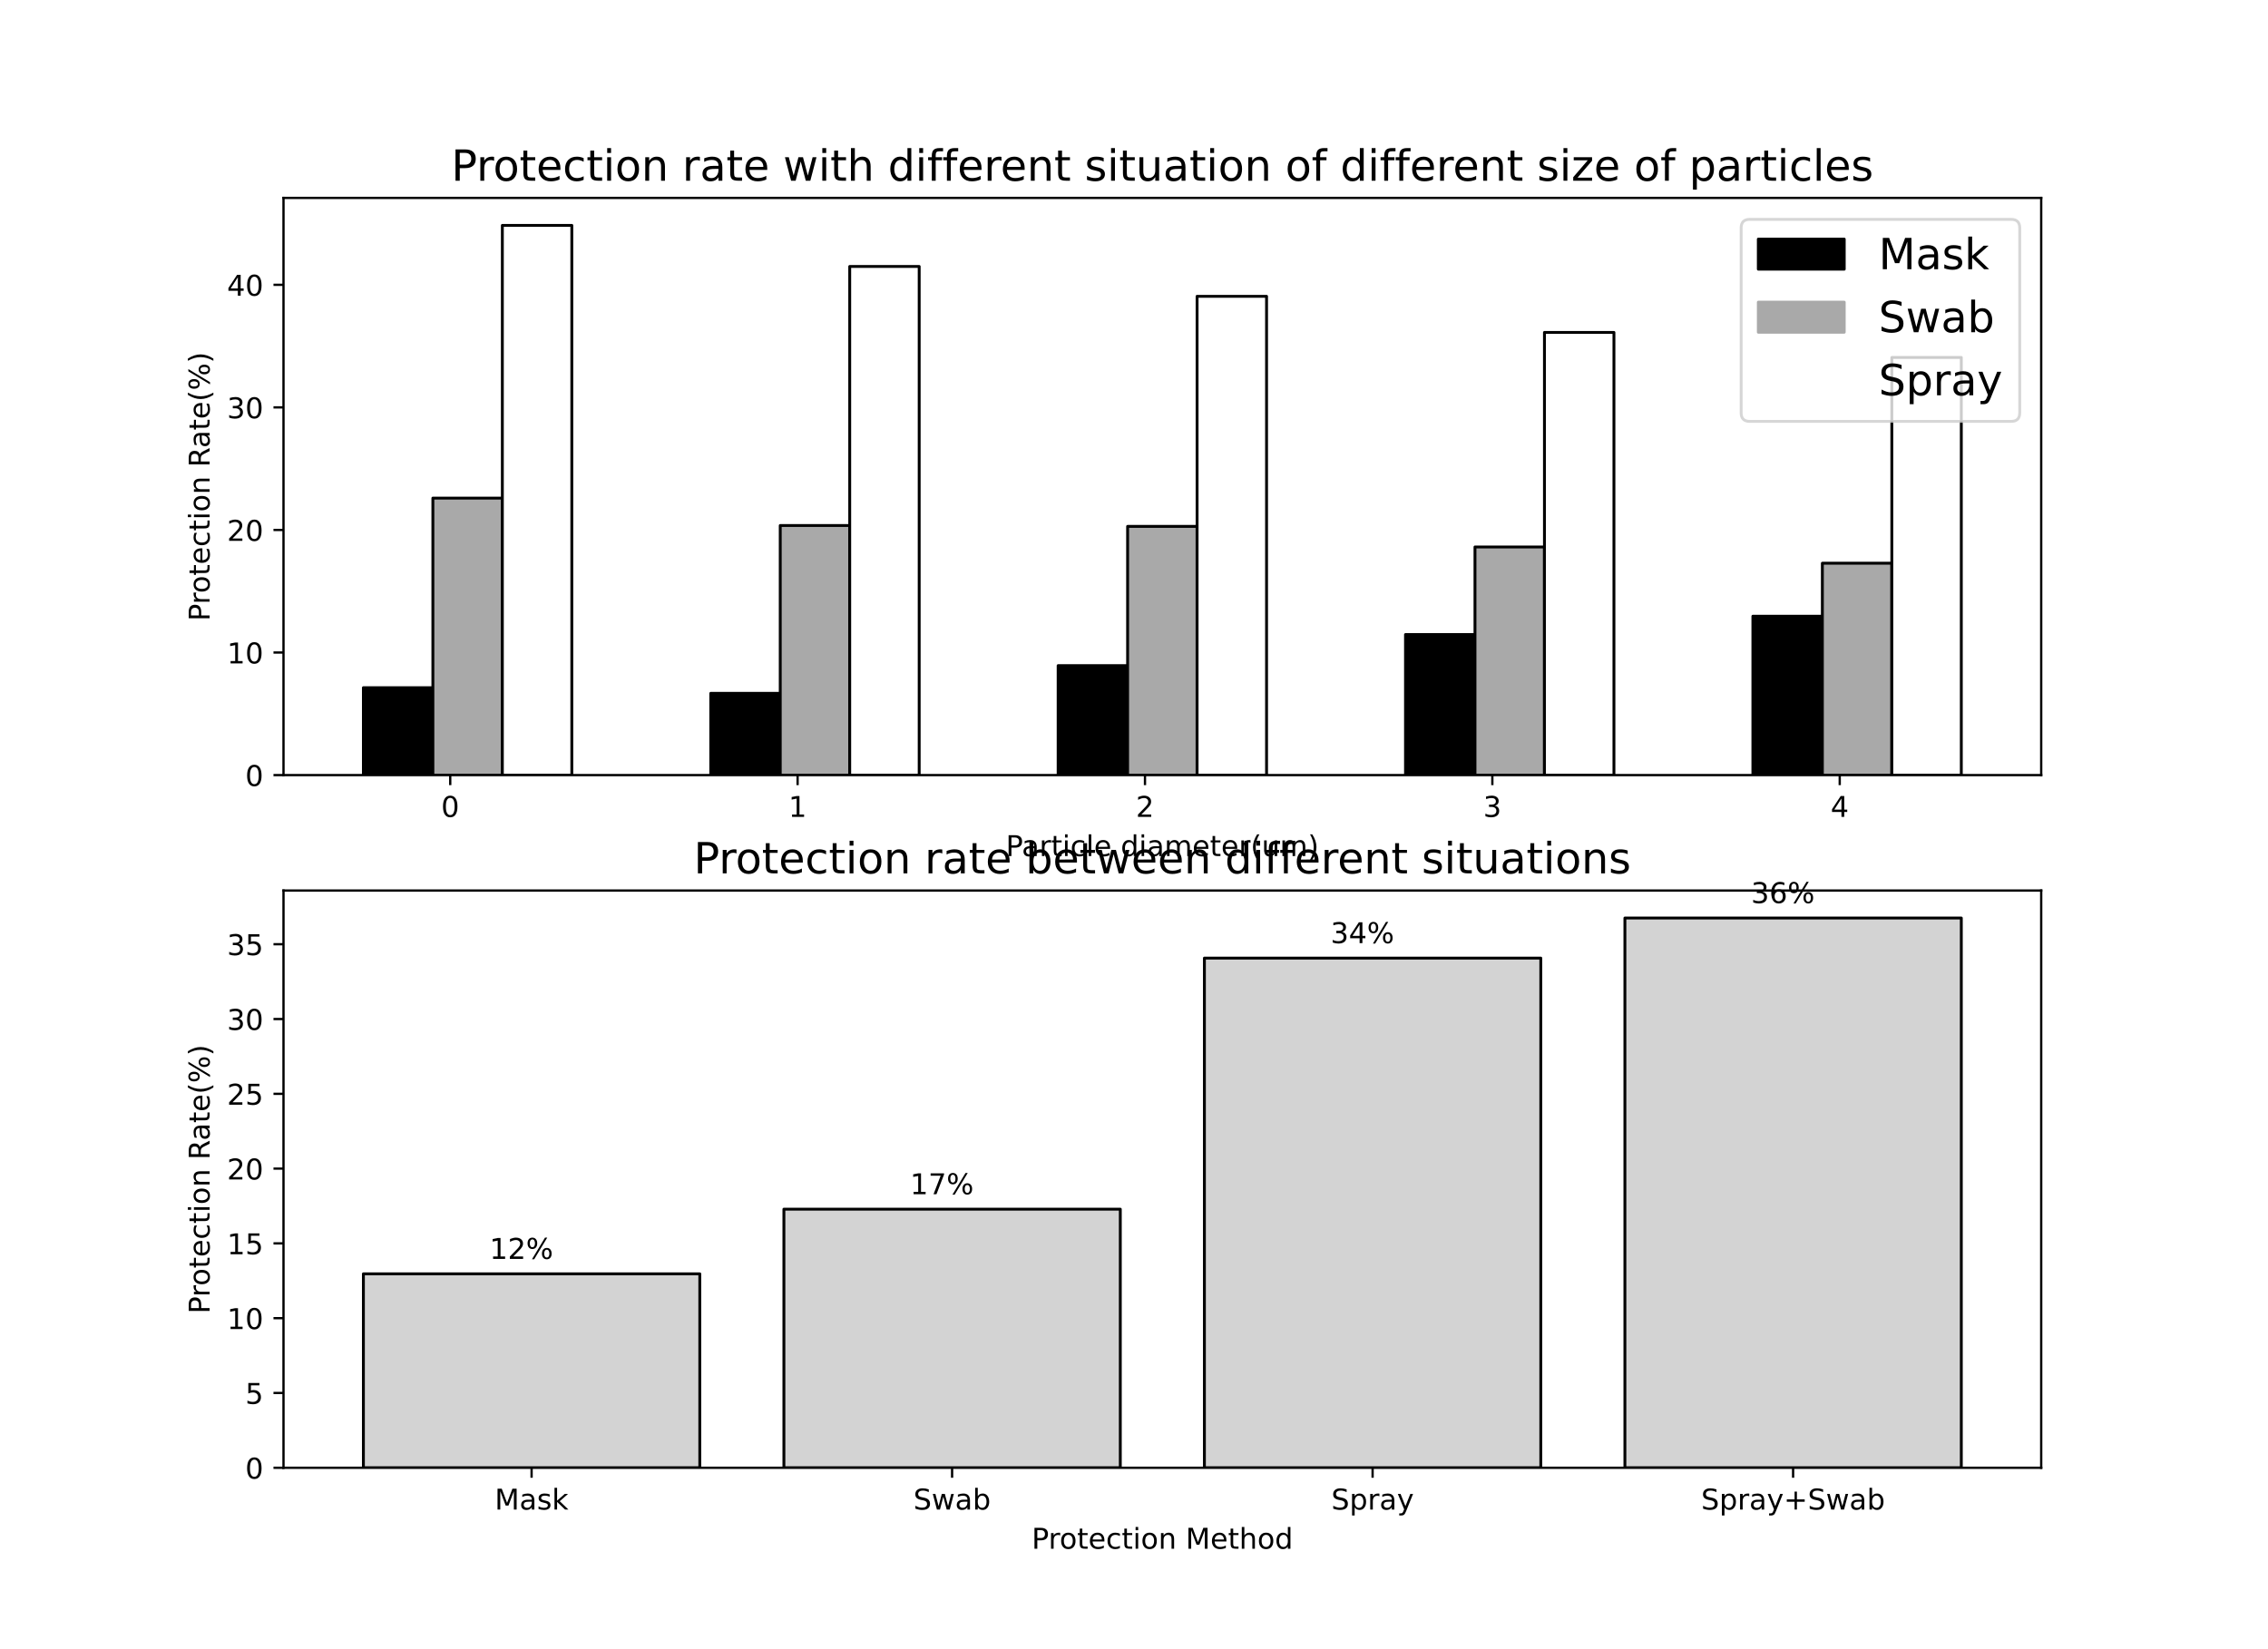 <?xml version="1.0" encoding="utf-8" standalone="no"?>
<!DOCTYPE svg PUBLIC "-//W3C//DTD SVG 1.1//EN"
  "http://www.w3.org/Graphics/SVG/1.1/DTD/svg11.dtd">
<!-- Created with matplotlib (https://matplotlib.org/) -->
<svg height="576pt" version="1.1" viewBox="0 0 792 576" width="792pt" xmlns="http://www.w3.org/2000/svg" xmlns:xlink="http://www.w3.org/1999/xlink">
 <defs>
  <style type="text/css">
*{stroke-linecap:butt;stroke-linejoin:round;}
  </style>
 </defs>
 <g id="figure_1">
  <g id="patch_1">
   <path d="M 0 576 
L 792 576 
L 792 0 
L 0 0 
z
" style="fill:#ffffff;"/>
  </g>
  <g id="axes_1">
   <g id="patch_2">
    <path d="M 99 270.72 
L 712.8 270.72 
L 712.8 69.12 
L 99 69.12 
z
" style="fill:#ffffff;"/>
   </g>
   <g id="patch_3">
    <path clip-path="url(#p65320871e5)" d="M 126.9 270.72 
L 151.161 270.72 
L 151.161 240.189 
L 126.9 240.189 
z
" style="stroke:#000000;stroke-linejoin:miter;"/>
   </g>
   <g id="patch_4">
    <path clip-path="url(#p65320871e5)" d="M 248.204 270.72 
L 272.465 270.72 
L 272.465 242.162 
L 248.204 242.162 
z
" style="stroke:#000000;stroke-linejoin:miter;"/>
   </g>
   <g id="patch_5">
    <path clip-path="url(#p65320871e5)" d="M 369.509 270.72 
L 393.77 270.72 
L 393.77 232.484 
L 369.509 232.484 
z
" style="stroke:#000000;stroke-linejoin:miter;"/>
   </g>
   <g id="patch_6">
    <path clip-path="url(#p65320871e5)" d="M 490.813 270.72 
L 515.074 270.72 
L 515.074 221.627 
L 490.813 221.627 
z
" style="stroke:#000000;stroke-linejoin:miter;"/>
   </g>
   <g id="patch_7">
    <path clip-path="url(#p65320871e5)" d="M 612.117 270.72 
L 636.378 270.72 
L 636.378 215.22 
L 612.117 215.22 
z
" style="stroke:#000000;stroke-linejoin:miter;"/>
   </g>
   <g id="patch_8">
    <path clip-path="url(#p65320871e5)" d="M 151.161 270.72 
L 175.422 270.72 
L 175.422 173.975 
L 151.161 173.975 
z
" style="fill:#a9a9a9;stroke:#000000;stroke-linejoin:miter;"/>
   </g>
   <g id="patch_9">
    <path clip-path="url(#p65320871e5)" d="M 272.465 270.72 
L 296.726 270.72 
L 296.726 183.544 
L 272.465 183.544 
z
" style="fill:#a9a9a9;stroke:#000000;stroke-linejoin:miter;"/>
   </g>
   <g id="patch_10">
    <path clip-path="url(#p65320871e5)" d="M 393.77 270.72 
L 418.03 270.72 
L 418.03 183.85 
L 393.77 183.85 
z
" style="fill:#a9a9a9;stroke:#000000;stroke-linejoin:miter;"/>
   </g>
   <g id="patch_11">
    <path clip-path="url(#p65320871e5)" d="M 515.074 270.72 
L 539.335 270.72 
L 539.335 191.041 
L 515.074 191.041 
z
" style="fill:#a9a9a9;stroke:#000000;stroke-linejoin:miter;"/>
   </g>
   <g id="patch_12">
    <path clip-path="url(#p65320871e5)" d="M 636.378 270.72 
L 660.639 270.72 
L 660.639 196.714 
L 636.378 196.714 
z
" style="fill:#a9a9a9;stroke:#000000;stroke-linejoin:miter;"/>
   </g>
   <g id="patch_13">
    <path clip-path="url(#p65320871e5)" d="M 175.422 270.72 
L 199.683 270.72 
L 199.683 78.72 
L 175.422 78.72 
z
" style="fill:#ffffff;stroke:#000000;stroke-linejoin:miter;"/>
   </g>
   <g id="patch_14">
    <path clip-path="url(#p65320871e5)" d="M 296.726 270.72 
L 320.987 270.72 
L 320.987 93.07 
L 296.726 93.07 
z
" style="fill:#ffffff;stroke:#000000;stroke-linejoin:miter;"/>
   </g>
   <g id="patch_15">
    <path clip-path="url(#p65320871e5)" d="M 418.03 270.72 
L 442.291 270.72 
L 442.291 103.492 
L 418.03 103.492 
z
" style="fill:#ffffff;stroke:#000000;stroke-linejoin:miter;"/>
   </g>
   <g id="patch_16">
    <path clip-path="url(#p65320871e5)" d="M 539.335 270.72 
L 563.596 270.72 
L 563.596 116.108 
L 539.335 116.108 
z
" style="fill:#ffffff;stroke:#000000;stroke-linejoin:miter;"/>
   </g>
   <g id="patch_17">
    <path clip-path="url(#p65320871e5)" d="M 660.639 270.72 
L 684.9 270.72 
L 684.9 124.855 
L 660.639 124.855 
z
" style="fill:#ffffff;stroke:#000000;stroke-linejoin:miter;"/>
   </g>
   <g id="matplotlib.axis_1">
    <g id="xtick_1">
     <g id="line2d_1">
      <defs>
       <path d="M 0 0 
L 0 3.5 
" id="m207f19c8a5" style="stroke:#000000;stroke-width:0.8;"/>
      </defs>
      <g>
       <use style="stroke:#000000;stroke-width:0.8;" x="157.226" xlink:href="#m207f19c8a5" y="270.72"/>
      </g>
     </g>
     <g id="text_1">
      <!-- 0 -->
      <defs>
       <path d="M 31.781 66.406 
Q 24.172 66.406 20.328 58.906 
Q 16.5 51.422 16.5 36.375 
Q 16.5 21.391 20.328 13.891 
Q 24.172 6.391 31.781 6.391 
Q 39.453 6.391 43.281 13.891 
Q 47.125 21.391 47.125 36.375 
Q 47.125 51.422 43.281 58.906 
Q 39.453 66.406 31.781 66.406 
z
M 31.781 74.219 
Q 44.047 74.219 50.516 64.516 
Q 56.984 54.828 56.984 36.375 
Q 56.984 17.969 50.516 8.266 
Q 44.047 -1.422 31.781 -1.422 
Q 19.531 -1.422 13.062 8.266 
Q 6.594 17.969 6.594 36.375 
Q 6.594 54.828 13.062 64.516 
Q 19.531 74.219 31.781 74.219 
z
" id="DejaVuSans-48"/>
      </defs>
      <g transform="translate(154.045 285.318)scale(0.1 -0.1)">
       <use xlink:href="#DejaVuSans-48"/>
      </g>
     </g>
    </g>
    <g id="xtick_2">
     <g id="line2d_2">
      <g>
       <use style="stroke:#000000;stroke-width:0.8;" x="278.53" xlink:href="#m207f19c8a5" y="270.72"/>
      </g>
     </g>
     <g id="text_2">
      <!-- 1 -->
      <defs>
       <path d="M 12.406 8.297 
L 28.516 8.297 
L 28.516 63.922 
L 10.984 60.406 
L 10.984 69.391 
L 28.422 72.906 
L 38.281 72.906 
L 38.281 8.297 
L 54.391 8.297 
L 54.391 0 
L 12.406 0 
z
" id="DejaVuSans-49"/>
      </defs>
      <g transform="translate(275.349 285.318)scale(0.1 -0.1)">
       <use xlink:href="#DejaVuSans-49"/>
      </g>
     </g>
    </g>
    <g id="xtick_3">
     <g id="line2d_3">
      <g>
       <use style="stroke:#000000;stroke-width:0.8;" x="399.835" xlink:href="#m207f19c8a5" y="270.72"/>
      </g>
     </g>
     <g id="text_3">
      <!-- 2 -->
      <defs>
       <path d="M 19.188 8.297 
L 53.609 8.297 
L 53.609 0 
L 7.328 0 
L 7.328 8.297 
Q 12.938 14.109 22.625 23.891 
Q 32.328 33.688 34.812 36.531 
Q 39.547 41.844 41.422 45.531 
Q 43.312 49.219 43.312 52.781 
Q 43.312 58.594 39.234 62.25 
Q 35.156 65.922 28.609 65.922 
Q 23.969 65.922 18.812 64.312 
Q 13.672 62.703 7.812 59.422 
L 7.812 69.391 
Q 13.766 71.781 18.938 73 
Q 24.125 74.219 28.422 74.219 
Q 39.75 74.219 46.484 68.547 
Q 53.219 62.891 53.219 53.422 
Q 53.219 48.922 51.531 44.891 
Q 49.859 40.875 45.406 35.406 
Q 44.188 33.984 37.641 27.219 
Q 31.109 20.453 19.188 8.297 
z
" id="DejaVuSans-50"/>
      </defs>
      <g transform="translate(396.654 285.318)scale(0.1 -0.1)">
       <use xlink:href="#DejaVuSans-50"/>
      </g>
     </g>
    </g>
    <g id="xtick_4">
     <g id="line2d_4">
      <g>
       <use style="stroke:#000000;stroke-width:0.8;" x="521.139" xlink:href="#m207f19c8a5" y="270.72"/>
      </g>
     </g>
     <g id="text_4">
      <!-- 3 -->
      <defs>
       <path d="M 40.578 39.312 
Q 47.656 37.797 51.625 33 
Q 55.609 28.219 55.609 21.188 
Q 55.609 10.406 48.188 4.484 
Q 40.766 -1.422 27.094 -1.422 
Q 22.516 -1.422 17.656 -0.516 
Q 12.797 0.391 7.625 2.203 
L 7.625 11.719 
Q 11.719 9.328 16.594 8.109 
Q 21.484 6.891 26.812 6.891 
Q 36.078 6.891 40.938 10.547 
Q 45.797 14.203 45.797 21.188 
Q 45.797 27.641 41.281 31.266 
Q 36.766 34.906 28.719 34.906 
L 20.219 34.906 
L 20.219 43.016 
L 29.109 43.016 
Q 36.375 43.016 40.234 45.922 
Q 44.094 48.828 44.094 54.297 
Q 44.094 59.906 40.109 62.906 
Q 36.141 65.922 28.719 65.922 
Q 24.656 65.922 20.016 65.031 
Q 15.375 64.156 9.812 62.312 
L 9.812 71.094 
Q 15.438 72.656 20.344 73.438 
Q 25.25 74.219 29.594 74.219 
Q 40.828 74.219 47.359 69.109 
Q 53.906 64.016 53.906 55.328 
Q 53.906 49.266 50.438 45.094 
Q 46.969 40.922 40.578 39.312 
z
" id="DejaVuSans-51"/>
      </defs>
      <g transform="translate(517.958 285.318)scale(0.1 -0.1)">
       <use xlink:href="#DejaVuSans-51"/>
      </g>
     </g>
    </g>
    <g id="xtick_5">
     <g id="line2d_5">
      <g>
       <use style="stroke:#000000;stroke-width:0.8;" x="642.443" xlink:href="#m207f19c8a5" y="270.72"/>
      </g>
     </g>
     <g id="text_5">
      <!-- 4 -->
      <defs>
       <path d="M 37.797 64.312 
L 12.891 25.391 
L 37.797 25.391 
z
M 35.203 72.906 
L 47.609 72.906 
L 47.609 25.391 
L 58.016 25.391 
L 58.016 17.188 
L 47.609 17.188 
L 47.609 0 
L 37.797 0 
L 37.797 17.188 
L 4.891 17.188 
L 4.891 26.703 
z
" id="DejaVuSans-52"/>
      </defs>
      <g transform="translate(639.262 285.318)scale(0.1 -0.1)">
       <use xlink:href="#DejaVuSans-52"/>
      </g>
     </g>
    </g>
    <g id="text_6">
     <!-- Particle diameter(um) -->
     <defs>
      <path d="M 19.672 64.797 
L 19.672 37.406 
L 32.078 37.406 
Q 38.969 37.406 42.719 40.969 
Q 46.484 44.531 46.484 51.125 
Q 46.484 57.672 42.719 61.234 
Q 38.969 64.797 32.078 64.797 
z
M 9.812 72.906 
L 32.078 72.906 
Q 44.344 72.906 50.609 67.359 
Q 56.891 61.812 56.891 51.125 
Q 56.891 40.328 50.609 34.812 
Q 44.344 29.297 32.078 29.297 
L 19.672 29.297 
L 19.672 0 
L 9.812 0 
z
" id="DejaVuSans-80"/>
      <path d="M 34.281 27.484 
Q 23.391 27.484 19.188 25 
Q 14.984 22.516 14.984 16.5 
Q 14.984 11.719 18.141 8.906 
Q 21.297 6.109 26.703 6.109 
Q 34.188 6.109 38.703 11.406 
Q 43.219 16.703 43.219 25.484 
L 43.219 27.484 
z
M 52.203 31.203 
L 52.203 0 
L 43.219 0 
L 43.219 8.297 
Q 40.141 3.328 35.547 0.953 
Q 30.953 -1.422 24.312 -1.422 
Q 15.922 -1.422 10.953 3.297 
Q 6 8.016 6 15.922 
Q 6 25.141 12.172 29.828 
Q 18.359 34.516 30.609 34.516 
L 43.219 34.516 
L 43.219 35.406 
Q 43.219 41.609 39.141 45 
Q 35.062 48.391 27.688 48.391 
Q 23 48.391 18.547 47.266 
Q 14.109 46.141 10.016 43.891 
L 10.016 52.203 
Q 14.938 54.109 19.578 55.047 
Q 24.219 56 28.609 56 
Q 40.484 56 46.344 49.844 
Q 52.203 43.703 52.203 31.203 
z
" id="DejaVuSans-97"/>
      <path d="M 41.109 46.297 
Q 39.594 47.172 37.812 47.578 
Q 36.031 48 33.891 48 
Q 26.266 48 22.188 43.047 
Q 18.109 38.094 18.109 28.812 
L 18.109 0 
L 9.078 0 
L 9.078 54.688 
L 18.109 54.688 
L 18.109 46.188 
Q 20.953 51.172 25.484 53.578 
Q 30.031 56 36.531 56 
Q 37.453 56 38.578 55.875 
Q 39.703 55.766 41.062 55.516 
z
" id="DejaVuSans-114"/>
      <path d="M 18.312 70.219 
L 18.312 54.688 
L 36.812 54.688 
L 36.812 47.703 
L 18.312 47.703 
L 18.312 18.016 
Q 18.312 11.328 20.141 9.422 
Q 21.969 7.516 27.594 7.516 
L 36.812 7.516 
L 36.812 0 
L 27.594 0 
Q 17.188 0 13.234 3.875 
Q 9.281 7.766 9.281 18.016 
L 9.281 47.703 
L 2.688 47.703 
L 2.688 54.688 
L 9.281 54.688 
L 9.281 70.219 
z
" id="DejaVuSans-116"/>
      <path d="M 9.422 54.688 
L 18.406 54.688 
L 18.406 0 
L 9.422 0 
z
M 9.422 75.984 
L 18.406 75.984 
L 18.406 64.594 
L 9.422 64.594 
z
" id="DejaVuSans-105"/>
      <path d="M 48.781 52.594 
L 48.781 44.188 
Q 44.969 46.297 41.141 47.344 
Q 37.312 48.391 33.406 48.391 
Q 24.656 48.391 19.812 42.844 
Q 14.984 37.312 14.984 27.297 
Q 14.984 17.281 19.812 11.734 
Q 24.656 6.203 33.406 6.203 
Q 37.312 6.203 41.141 7.25 
Q 44.969 8.297 48.781 10.406 
L 48.781 2.094 
Q 45.016 0.344 40.984 -0.531 
Q 36.969 -1.422 32.422 -1.422 
Q 20.062 -1.422 12.781 6.344 
Q 5.516 14.109 5.516 27.297 
Q 5.516 40.672 12.859 48.328 
Q 20.219 56 33.016 56 
Q 37.156 56 41.109 55.141 
Q 45.062 54.297 48.781 52.594 
z
" id="DejaVuSans-99"/>
      <path d="M 9.422 75.984 
L 18.406 75.984 
L 18.406 0 
L 9.422 0 
z
" id="DejaVuSans-108"/>
      <path d="M 56.203 29.594 
L 56.203 25.203 
L 14.891 25.203 
Q 15.484 15.922 20.484 11.062 
Q 25.484 6.203 34.422 6.203 
Q 39.594 6.203 44.453 7.469 
Q 49.312 8.734 54.109 11.281 
L 54.109 2.781 
Q 49.266 0.734 44.188 -0.344 
Q 39.109 -1.422 33.891 -1.422 
Q 20.797 -1.422 13.156 6.188 
Q 5.516 13.812 5.516 26.812 
Q 5.516 40.234 12.766 48.109 
Q 20.016 56 32.328 56 
Q 43.359 56 49.781 48.891 
Q 56.203 41.797 56.203 29.594 
z
M 47.219 32.234 
Q 47.125 39.594 43.094 43.984 
Q 39.062 48.391 32.422 48.391 
Q 24.906 48.391 20.391 44.141 
Q 15.875 39.891 15.188 32.172 
z
" id="DejaVuSans-101"/>
      <path id="DejaVuSans-32"/>
      <path d="M 45.406 46.391 
L 45.406 75.984 
L 54.391 75.984 
L 54.391 0 
L 45.406 0 
L 45.406 8.203 
Q 42.578 3.328 38.25 0.953 
Q 33.938 -1.422 27.875 -1.422 
Q 17.969 -1.422 11.734 6.484 
Q 5.516 14.406 5.516 27.297 
Q 5.516 40.188 11.734 48.094 
Q 17.969 56 27.875 56 
Q 33.938 56 38.25 53.625 
Q 42.578 51.266 45.406 46.391 
z
M 14.797 27.297 
Q 14.797 17.391 18.875 11.75 
Q 22.953 6.109 30.078 6.109 
Q 37.203 6.109 41.297 11.75 
Q 45.406 17.391 45.406 27.297 
Q 45.406 37.203 41.297 42.844 
Q 37.203 48.484 30.078 48.484 
Q 22.953 48.484 18.875 42.844 
Q 14.797 37.203 14.797 27.297 
z
" id="DejaVuSans-100"/>
      <path d="M 52 44.188 
Q 55.375 50.25 60.062 53.125 
Q 64.75 56 71.094 56 
Q 79.641 56 84.281 50.016 
Q 88.922 44.047 88.922 33.016 
L 88.922 0 
L 79.891 0 
L 79.891 32.719 
Q 79.891 40.578 77.094 44.375 
Q 74.312 48.188 68.609 48.188 
Q 61.625 48.188 57.562 43.547 
Q 53.516 38.922 53.516 30.906 
L 53.516 0 
L 44.484 0 
L 44.484 32.719 
Q 44.484 40.625 41.703 44.406 
Q 38.922 48.188 33.109 48.188 
Q 26.219 48.188 22.156 43.531 
Q 18.109 38.875 18.109 30.906 
L 18.109 0 
L 9.078 0 
L 9.078 54.688 
L 18.109 54.688 
L 18.109 46.188 
Q 21.188 51.219 25.484 53.609 
Q 29.781 56 35.688 56 
Q 41.656 56 45.828 52.969 
Q 50 49.953 52 44.188 
z
" id="DejaVuSans-109"/>
      <path d="M 31 75.875 
Q 24.469 64.656 21.281 53.656 
Q 18.109 42.672 18.109 31.391 
Q 18.109 20.125 21.312 9.062 
Q 24.516 -2 31 -13.188 
L 23.188 -13.188 
Q 15.875 -1.703 12.234 9.375 
Q 8.594 20.453 8.594 31.391 
Q 8.594 42.281 12.203 53.312 
Q 15.828 64.359 23.188 75.875 
z
" id="DejaVuSans-40"/>
      <path d="M 8.5 21.578 
L 8.5 54.688 
L 17.484 54.688 
L 17.484 21.922 
Q 17.484 14.156 20.5 10.266 
Q 23.531 6.391 29.594 6.391 
Q 36.859 6.391 41.078 11.031 
Q 45.312 15.672 45.312 23.688 
L 45.312 54.688 
L 54.297 54.688 
L 54.297 0 
L 45.312 0 
L 45.312 8.406 
Q 42.047 3.422 37.719 1 
Q 33.406 -1.422 27.688 -1.422 
Q 18.266 -1.422 13.375 4.438 
Q 8.5 10.297 8.5 21.578 
z
M 31.109 56 
z
" id="DejaVuSans-117"/>
      <path d="M 8.016 75.875 
L 15.828 75.875 
Q 23.141 64.359 26.781 53.312 
Q 30.422 42.281 30.422 31.391 
Q 30.422 20.453 26.781 9.375 
Q 23.141 -1.703 15.828 -13.188 
L 8.016 -13.188 
Q 14.5 -2 17.703 9.062 
Q 20.906 20.125 20.906 31.391 
Q 20.906 42.672 17.703 53.656 
Q 14.5 64.656 8.016 75.875 
z
" id="DejaVuSans-41"/>
     </defs>
     <g transform="translate(351.23 298.997)scale(0.1 -0.1)">
      <use xlink:href="#DejaVuSans-80"/>
      <use x="55.803" xlink:href="#DejaVuSans-97"/>
      <use x="117.082" xlink:href="#DejaVuSans-114"/>
      <use x="158.195" xlink:href="#DejaVuSans-116"/>
      <use x="197.404" xlink:href="#DejaVuSans-105"/>
      <use x="225.188" xlink:href="#DejaVuSans-99"/>
      <use x="280.168" xlink:href="#DejaVuSans-108"/>
      <use x="307.951" xlink:href="#DejaVuSans-101"/>
      <use x="369.475" xlink:href="#DejaVuSans-32"/>
      <use x="401.262" xlink:href="#DejaVuSans-100"/>
      <use x="464.738" xlink:href="#DejaVuSans-105"/>
      <use x="492.521" xlink:href="#DejaVuSans-97"/>
      <use x="553.801" xlink:href="#DejaVuSans-109"/>
      <use x="651.213" xlink:href="#DejaVuSans-101"/>
      <use x="712.736" xlink:href="#DejaVuSans-116"/>
      <use x="751.945" xlink:href="#DejaVuSans-101"/>
      <use x="813.469" xlink:href="#DejaVuSans-114"/>
      <use x="854.582" xlink:href="#DejaVuSans-40"/>
      <use x="893.596" xlink:href="#DejaVuSans-117"/>
      <use x="956.975" xlink:href="#DejaVuSans-109"/>
      <use x="1054.387" xlink:href="#DejaVuSans-41"/>
     </g>
    </g>
   </g>
   <g id="matplotlib.axis_2">
    <g id="ytick_1">
     <g id="line2d_6">
      <defs>
       <path d="M 0 0 
L -3.5 0 
" id="m50b2db8a3f" style="stroke:#000000;stroke-width:0.8;"/>
      </defs>
      <g>
       <use style="stroke:#000000;stroke-width:0.8;" x="99" xlink:href="#m50b2db8a3f" y="270.72"/>
      </g>
     </g>
     <g id="text_7">
      <!-- 0 -->
      <g transform="translate(85.638 274.519)scale(0.1 -0.1)">
       <use xlink:href="#DejaVuSans-48"/>
      </g>
     </g>
    </g>
    <g id="ytick_2">
     <g id="line2d_7">
      <g>
       <use style="stroke:#000000;stroke-width:0.8;" x="99" xlink:href="#m50b2db8a3f" y="227.91"/>
      </g>
     </g>
     <g id="text_8">
      <!-- 10 -->
      <g transform="translate(79.275 231.709)scale(0.1 -0.1)">
       <use xlink:href="#DejaVuSans-49"/>
       <use x="63.623" xlink:href="#DejaVuSans-48"/>
      </g>
     </g>
    </g>
    <g id="ytick_3">
     <g id="line2d_8">
      <g>
       <use style="stroke:#000000;stroke-width:0.8;" x="99" xlink:href="#m50b2db8a3f" y="185.1"/>
      </g>
     </g>
     <g id="text_9">
      <!-- 20 -->
      <g transform="translate(79.275 188.9)scale(0.1 -0.1)">
       <use xlink:href="#DejaVuSans-50"/>
       <use x="63.623" xlink:href="#DejaVuSans-48"/>
      </g>
     </g>
    </g>
    <g id="ytick_4">
     <g id="line2d_9">
      <g>
       <use style="stroke:#000000;stroke-width:0.8;" x="99" xlink:href="#m50b2db8a3f" y="142.291"/>
      </g>
     </g>
     <g id="text_10">
      <!-- 30 -->
      <g transform="translate(79.275 146.09)scale(0.1 -0.1)">
       <use xlink:href="#DejaVuSans-51"/>
       <use x="63.623" xlink:href="#DejaVuSans-48"/>
      </g>
     </g>
    </g>
    <g id="ytick_5">
     <g id="line2d_10">
      <g>
       <use style="stroke:#000000;stroke-width:0.8;" x="99" xlink:href="#m50b2db8a3f" y="99.481"/>
      </g>
     </g>
     <g id="text_11">
      <!-- 40 -->
      <g transform="translate(79.275 103.28)scale(0.1 -0.1)">
       <use xlink:href="#DejaVuSans-52"/>
       <use x="63.623" xlink:href="#DejaVuSans-48"/>
      </g>
     </g>
    </g>
    <g id="text_12">
     <!-- Protection Rate(%) -->
     <defs>
      <path d="M 30.609 48.391 
Q 23.391 48.391 19.188 42.75 
Q 14.984 37.109 14.984 27.297 
Q 14.984 17.484 19.156 11.844 
Q 23.344 6.203 30.609 6.203 
Q 37.797 6.203 41.984 11.859 
Q 46.188 17.531 46.188 27.297 
Q 46.188 37.016 41.984 42.703 
Q 37.797 48.391 30.609 48.391 
z
M 30.609 56 
Q 42.328 56 49.016 48.375 
Q 55.719 40.766 55.719 27.297 
Q 55.719 13.875 49.016 6.219 
Q 42.328 -1.422 30.609 -1.422 
Q 18.844 -1.422 12.172 6.219 
Q 5.516 13.875 5.516 27.297 
Q 5.516 40.766 12.172 48.375 
Q 18.844 56 30.609 56 
z
" id="DejaVuSans-111"/>
      <path d="M 54.891 33.016 
L 54.891 0 
L 45.906 0 
L 45.906 32.719 
Q 45.906 40.484 42.875 44.328 
Q 39.844 48.188 33.797 48.188 
Q 26.516 48.188 22.312 43.547 
Q 18.109 38.922 18.109 30.906 
L 18.109 0 
L 9.078 0 
L 9.078 54.688 
L 18.109 54.688 
L 18.109 46.188 
Q 21.344 51.125 25.703 53.562 
Q 30.078 56 35.797 56 
Q 45.219 56 50.047 50.172 
Q 54.891 44.344 54.891 33.016 
z
" id="DejaVuSans-110"/>
      <path d="M 44.391 34.188 
Q 47.562 33.109 50.562 29.594 
Q 53.562 26.078 56.594 19.922 
L 66.609 0 
L 56 0 
L 46.688 18.703 
Q 43.062 26.031 39.672 28.422 
Q 36.281 30.812 30.422 30.812 
L 19.672 30.812 
L 19.672 0 
L 9.812 0 
L 9.812 72.906 
L 32.078 72.906 
Q 44.578 72.906 50.734 67.672 
Q 56.891 62.453 56.891 51.906 
Q 56.891 45.016 53.688 40.469 
Q 50.484 35.938 44.391 34.188 
z
M 19.672 64.797 
L 19.672 38.922 
L 32.078 38.922 
Q 39.203 38.922 42.844 42.219 
Q 46.484 45.516 46.484 51.906 
Q 46.484 58.297 42.844 61.547 
Q 39.203 64.797 32.078 64.797 
z
" id="DejaVuSans-82"/>
      <path d="M 72.703 32.078 
Q 68.453 32.078 66.031 28.469 
Q 63.625 24.859 63.625 18.406 
Q 63.625 12.062 66.031 8.422 
Q 68.453 4.781 72.703 4.781 
Q 76.859 4.781 79.266 8.422 
Q 81.688 12.062 81.688 18.406 
Q 81.688 24.812 79.266 28.438 
Q 76.859 32.078 72.703 32.078 
z
M 72.703 38.281 
Q 80.422 38.281 84.953 32.906 
Q 89.5 27.547 89.5 18.406 
Q 89.5 9.281 84.938 3.922 
Q 80.375 -1.422 72.703 -1.422 
Q 64.891 -1.422 60.344 3.922 
Q 55.812 9.281 55.812 18.406 
Q 55.812 27.594 60.375 32.938 
Q 64.938 38.281 72.703 38.281 
z
M 22.312 68.016 
Q 18.109 68.016 15.688 64.375 
Q 13.281 60.75 13.281 54.391 
Q 13.281 47.953 15.672 44.328 
Q 18.062 40.719 22.312 40.719 
Q 26.562 40.719 28.969 44.328 
Q 31.391 47.953 31.391 54.391 
Q 31.391 60.688 28.953 64.344 
Q 26.516 68.016 22.312 68.016 
z
M 66.406 74.219 
L 74.219 74.219 
L 28.609 -1.422 
L 20.797 -1.422 
z
M 22.312 74.219 
Q 30.031 74.219 34.609 68.875 
Q 39.203 63.531 39.203 54.391 
Q 39.203 45.172 34.641 39.844 
Q 30.078 34.516 22.312 34.516 
Q 14.547 34.516 10.031 39.859 
Q 5.516 45.219 5.516 54.391 
Q 5.516 63.484 10.047 68.844 
Q 14.594 74.219 22.312 74.219 
z
" id="DejaVuSans-37"/>
     </defs>
     <g transform="translate(73.195 216.917)rotate(-90)scale(0.1 -0.1)">
      <use xlink:href="#DejaVuSans-80"/>
      <use x="58.553" xlink:href="#DejaVuSans-114"/>
      <use x="97.416" xlink:href="#DejaVuSans-111"/>
      <use x="158.598" xlink:href="#DejaVuSans-116"/>
      <use x="197.807" xlink:href="#DejaVuSans-101"/>
      <use x="259.33" xlink:href="#DejaVuSans-99"/>
      <use x="314.311" xlink:href="#DejaVuSans-116"/>
      <use x="353.52" xlink:href="#DejaVuSans-105"/>
      <use x="381.303" xlink:href="#DejaVuSans-111"/>
      <use x="442.484" xlink:href="#DejaVuSans-110"/>
      <use x="505.863" xlink:href="#DejaVuSans-32"/>
      <use x="537.65" xlink:href="#DejaVuSans-82"/>
      <use x="604.883" xlink:href="#DejaVuSans-97"/>
      <use x="666.162" xlink:href="#DejaVuSans-116"/>
      <use x="705.371" xlink:href="#DejaVuSans-101"/>
      <use x="766.895" xlink:href="#DejaVuSans-40"/>
      <use x="805.908" xlink:href="#DejaVuSans-37"/>
      <use x="900.928" xlink:href="#DejaVuSans-41"/>
     </g>
    </g>
   </g>
   <g id="patch_18">
    <path d="M 99 270.72 
L 99 69.12 
" style="fill:none;stroke:#000000;stroke-linecap:square;stroke-linejoin:miter;stroke-width:0.8;"/>
   </g>
   <g id="patch_19">
    <path d="M 712.8 270.72 
L 712.8 69.12 
" style="fill:none;stroke:#000000;stroke-linecap:square;stroke-linejoin:miter;stroke-width:0.8;"/>
   </g>
   <g id="patch_20">
    <path d="M 99 270.72 
L 712.8 270.72 
" style="fill:none;stroke:#000000;stroke-linecap:square;stroke-linejoin:miter;stroke-width:0.8;"/>
   </g>
   <g id="patch_21">
    <path d="M 99 69.12 
L 712.8 69.12 
" style="fill:none;stroke:#000000;stroke-linecap:square;stroke-linejoin:miter;stroke-width:0.8;"/>
   </g>
   <g id="text_13">
    <!-- Protection rate with different situation of different size of particles -->
    <defs>
     <path d="M 4.203 54.688 
L 13.188 54.688 
L 24.422 12.016 
L 35.594 54.688 
L 46.188 54.688 
L 57.422 12.016 
L 68.609 54.688 
L 77.594 54.688 
L 63.281 0 
L 52.688 0 
L 40.922 44.828 
L 29.109 0 
L 18.5 0 
z
" id="DejaVuSans-119"/>
     <path d="M 54.891 33.016 
L 54.891 0 
L 45.906 0 
L 45.906 32.719 
Q 45.906 40.484 42.875 44.328 
Q 39.844 48.188 33.797 48.188 
Q 26.516 48.188 22.312 43.547 
Q 18.109 38.922 18.109 30.906 
L 18.109 0 
L 9.078 0 
L 9.078 75.984 
L 18.109 75.984 
L 18.109 46.188 
Q 21.344 51.125 25.703 53.562 
Q 30.078 56 35.797 56 
Q 45.219 56 50.047 50.172 
Q 54.891 44.344 54.891 33.016 
z
" id="DejaVuSans-104"/>
     <path d="M 37.109 75.984 
L 37.109 68.5 
L 28.516 68.5 
Q 23.688 68.5 21.797 66.547 
Q 19.922 64.594 19.922 59.516 
L 19.922 54.688 
L 34.719 54.688 
L 34.719 47.703 
L 19.922 47.703 
L 19.922 0 
L 10.891 0 
L 10.891 47.703 
L 2.297 47.703 
L 2.297 54.688 
L 10.891 54.688 
L 10.891 58.5 
Q 10.891 67.625 15.141 71.797 
Q 19.391 75.984 28.609 75.984 
z
" id="DejaVuSans-102"/>
     <path d="M 44.281 53.078 
L 44.281 44.578 
Q 40.484 46.531 36.375 47.5 
Q 32.281 48.484 27.875 48.484 
Q 21.188 48.484 17.844 46.438 
Q 14.5 44.391 14.5 40.281 
Q 14.5 37.156 16.891 35.375 
Q 19.281 33.594 26.516 31.984 
L 29.594 31.297 
Q 39.156 29.25 43.188 25.516 
Q 47.219 21.781 47.219 15.094 
Q 47.219 7.469 41.188 3.016 
Q 35.156 -1.422 24.609 -1.422 
Q 20.219 -1.422 15.453 -0.562 
Q 10.688 0.297 5.422 2 
L 5.422 11.281 
Q 10.406 8.688 15.234 7.391 
Q 20.062 6.109 24.812 6.109 
Q 31.156 6.109 34.562 8.281 
Q 37.984 10.453 37.984 14.406 
Q 37.984 18.062 35.516 20.016 
Q 33.062 21.969 24.703 23.781 
L 21.578 24.516 
Q 13.234 26.266 9.516 29.906 
Q 5.812 33.547 5.812 39.891 
Q 5.812 47.609 11.281 51.797 
Q 16.75 56 26.812 56 
Q 31.781 56 36.172 55.266 
Q 40.578 54.547 44.281 53.078 
z
" id="DejaVuSans-115"/>
     <path d="M 5.516 54.688 
L 48.188 54.688 
L 48.188 46.484 
L 14.406 7.172 
L 48.188 7.172 
L 48.188 0 
L 4.297 0 
L 4.297 8.203 
L 38.094 47.516 
L 5.516 47.516 
z
" id="DejaVuSans-122"/>
     <path d="M 18.109 8.203 
L 18.109 -20.797 
L 9.078 -20.797 
L 9.078 54.688 
L 18.109 54.688 
L 18.109 46.391 
Q 20.953 51.266 25.266 53.625 
Q 29.594 56 35.594 56 
Q 45.562 56 51.781 48.094 
Q 58.016 40.188 58.016 27.297 
Q 58.016 14.406 51.781 6.484 
Q 45.562 -1.422 35.594 -1.422 
Q 29.594 -1.422 25.266 0.953 
Q 20.953 3.328 18.109 8.203 
z
M 48.688 27.297 
Q 48.688 37.203 44.609 42.844 
Q 40.531 48.484 33.406 48.484 
Q 26.266 48.484 22.188 42.844 
Q 18.109 37.203 18.109 27.297 
Q 18.109 17.391 22.188 11.75 
Q 26.266 6.109 33.406 6.109 
Q 40.531 6.109 44.609 11.75 
Q 48.688 17.391 48.688 27.297 
z
" id="DejaVuSans-112"/>
    </defs>
    <g transform="translate(157.597 63.12)scale(0.15 -0.15)">
     <use xlink:href="#DejaVuSans-80"/>
     <use x="58.553" xlink:href="#DejaVuSans-114"/>
     <use x="97.416" xlink:href="#DejaVuSans-111"/>
     <use x="158.598" xlink:href="#DejaVuSans-116"/>
     <use x="197.807" xlink:href="#DejaVuSans-101"/>
     <use x="259.33" xlink:href="#DejaVuSans-99"/>
     <use x="314.311" xlink:href="#DejaVuSans-116"/>
     <use x="353.52" xlink:href="#DejaVuSans-105"/>
     <use x="381.303" xlink:href="#DejaVuSans-111"/>
     <use x="442.484" xlink:href="#DejaVuSans-110"/>
     <use x="505.863" xlink:href="#DejaVuSans-32"/>
     <use x="537.65" xlink:href="#DejaVuSans-114"/>
     <use x="578.764" xlink:href="#DejaVuSans-97"/>
     <use x="640.043" xlink:href="#DejaVuSans-116"/>
     <use x="679.252" xlink:href="#DejaVuSans-101"/>
     <use x="740.775" xlink:href="#DejaVuSans-32"/>
     <use x="772.562" xlink:href="#DejaVuSans-119"/>
     <use x="854.35" xlink:href="#DejaVuSans-105"/>
     <use x="882.133" xlink:href="#DejaVuSans-116"/>
     <use x="921.342" xlink:href="#DejaVuSans-104"/>
     <use x="984.721" xlink:href="#DejaVuSans-32"/>
     <use x="1016.508" xlink:href="#DejaVuSans-100"/>
     <use x="1079.984" xlink:href="#DejaVuSans-105"/>
     <use x="1107.768" xlink:href="#DejaVuSans-102"/>
     <use x="1142.973" xlink:href="#DejaVuSans-102"/>
     <use x="1178.178" xlink:href="#DejaVuSans-101"/>
     <use x="1239.701" xlink:href="#DejaVuSans-114"/>
     <use x="1278.564" xlink:href="#DejaVuSans-101"/>
     <use x="1340.088" xlink:href="#DejaVuSans-110"/>
     <use x="1403.467" xlink:href="#DejaVuSans-116"/>
     <use x="1442.676" xlink:href="#DejaVuSans-32"/>
     <use x="1474.463" xlink:href="#DejaVuSans-115"/>
     <use x="1526.562" xlink:href="#DejaVuSans-105"/>
     <use x="1554.346" xlink:href="#DejaVuSans-116"/>
     <use x="1593.555" xlink:href="#DejaVuSans-117"/>
     <use x="1656.934" xlink:href="#DejaVuSans-97"/>
     <use x="1718.213" xlink:href="#DejaVuSans-116"/>
     <use x="1757.422" xlink:href="#DejaVuSans-105"/>
     <use x="1785.205" xlink:href="#DejaVuSans-111"/>
     <use x="1846.387" xlink:href="#DejaVuSans-110"/>
     <use x="1909.766" xlink:href="#DejaVuSans-32"/>
     <use x="1941.553" xlink:href="#DejaVuSans-111"/>
     <use x="2002.734" xlink:href="#DejaVuSans-102"/>
     <use x="2037.939" xlink:href="#DejaVuSans-32"/>
     <use x="2069.727" xlink:href="#DejaVuSans-100"/>
     <use x="2133.203" xlink:href="#DejaVuSans-105"/>
     <use x="2160.986" xlink:href="#DejaVuSans-102"/>
     <use x="2196.191" xlink:href="#DejaVuSans-102"/>
     <use x="2231.396" xlink:href="#DejaVuSans-101"/>
     <use x="2292.92" xlink:href="#DejaVuSans-114"/>
     <use x="2331.783" xlink:href="#DejaVuSans-101"/>
     <use x="2393.307" xlink:href="#DejaVuSans-110"/>
     <use x="2456.686" xlink:href="#DejaVuSans-116"/>
     <use x="2495.895" xlink:href="#DejaVuSans-32"/>
     <use x="2527.682" xlink:href="#DejaVuSans-115"/>
     <use x="2579.781" xlink:href="#DejaVuSans-105"/>
     <use x="2607.564" xlink:href="#DejaVuSans-122"/>
     <use x="2660.055" xlink:href="#DejaVuSans-101"/>
     <use x="2721.578" xlink:href="#DejaVuSans-32"/>
     <use x="2753.365" xlink:href="#DejaVuSans-111"/>
     <use x="2814.547" xlink:href="#DejaVuSans-102"/>
     <use x="2849.752" xlink:href="#DejaVuSans-32"/>
     <use x="2881.539" xlink:href="#DejaVuSans-112"/>
     <use x="2945.016" xlink:href="#DejaVuSans-97"/>
     <use x="3006.295" xlink:href="#DejaVuSans-114"/>
     <use x="3047.408" xlink:href="#DejaVuSans-116"/>
     <use x="3086.617" xlink:href="#DejaVuSans-105"/>
     <use x="3114.4" xlink:href="#DejaVuSans-99"/>
     <use x="3169.381" xlink:href="#DejaVuSans-108"/>
     <use x="3197.164" xlink:href="#DejaVuSans-101"/>
     <use x="3258.688" xlink:href="#DejaVuSans-115"/>
    </g>
   </g>
   <g id="legend_1">
    <g id="patch_22">
     <path d="M 611.018 147.172 
L 702.3 147.172 
Q 705.3 147.172 705.3 144.172 
L 705.3 79.62 
Q 705.3 76.62 702.3 76.62 
L 611.018 76.62 
Q 608.018 76.62 608.018 79.62 
L 608.018 144.172 
Q 608.018 147.172 611.018 147.172 
z
" style="fill:#ffffff;opacity:0.8;stroke:#cccccc;stroke-linejoin:miter;"/>
    </g>
    <g id="patch_23">
     <path d="M 614.018 94.018 
L 644.018 94.018 
L 644.018 83.518 
L 614.018 83.518 
z
" style="stroke:#000000;stroke-linejoin:miter;"/>
    </g>
    <g id="text_14">
     <!-- Mask -->
     <defs>
      <path d="M 9.812 72.906 
L 24.516 72.906 
L 43.109 23.297 
L 61.812 72.906 
L 76.516 72.906 
L 76.516 0 
L 66.891 0 
L 66.891 64.016 
L 48.094 14.016 
L 38.188 14.016 
L 19.391 64.016 
L 19.391 0 
L 9.812 0 
z
" id="DejaVuSans-77"/>
      <path d="M 9.078 75.984 
L 18.109 75.984 
L 18.109 31.109 
L 44.922 54.688 
L 56.391 54.688 
L 27.391 29.109 
L 57.625 0 
L 45.906 0 
L 18.109 26.703 
L 18.109 0 
L 9.078 0 
z
" id="DejaVuSans-107"/>
     </defs>
     <g transform="translate(656.018 94.018)scale(0.15 -0.15)">
      <use xlink:href="#DejaVuSans-77"/>
      <use x="86.279" xlink:href="#DejaVuSans-97"/>
      <use x="147.559" xlink:href="#DejaVuSans-115"/>
      <use x="199.658" xlink:href="#DejaVuSans-107"/>
     </g>
    </g>
    <g id="patch_24">
     <path d="M 614.018 116.035 
L 644.018 116.035 
L 644.018 105.535 
L 614.018 105.535 
z
" style="fill:#a9a9a9;stroke:#a9a9a9;stroke-linejoin:miter;"/>
    </g>
    <g id="text_15">
     <!-- Swab -->
     <defs>
      <path d="M 53.516 70.516 
L 53.516 60.891 
Q 47.906 63.578 42.922 64.891 
Q 37.938 66.219 33.297 66.219 
Q 25.25 66.219 20.875 63.094 
Q 16.5 59.969 16.5 54.203 
Q 16.5 49.359 19.406 46.891 
Q 22.312 44.438 30.422 42.922 
L 36.375 41.703 
Q 47.406 39.594 52.656 34.297 
Q 57.906 29 57.906 20.125 
Q 57.906 9.516 50.797 4.047 
Q 43.703 -1.422 29.984 -1.422 
Q 24.812 -1.422 18.969 -0.25 
Q 13.141 0.922 6.891 3.219 
L 6.891 13.375 
Q 12.891 10.016 18.656 8.297 
Q 24.422 6.594 29.984 6.594 
Q 38.422 6.594 43.016 9.906 
Q 47.609 13.234 47.609 19.391 
Q 47.609 24.75 44.312 27.781 
Q 41.016 30.812 33.5 32.328 
L 27.484 33.5 
Q 16.453 35.688 11.516 40.375 
Q 6.594 45.062 6.594 53.422 
Q 6.594 63.094 13.406 68.656 
Q 20.219 74.219 32.172 74.219 
Q 37.312 74.219 42.625 73.281 
Q 47.953 72.359 53.516 70.516 
z
" id="DejaVuSans-83"/>
      <path d="M 48.688 27.297 
Q 48.688 37.203 44.609 42.844 
Q 40.531 48.484 33.406 48.484 
Q 26.266 48.484 22.188 42.844 
Q 18.109 37.203 18.109 27.297 
Q 18.109 17.391 22.188 11.75 
Q 26.266 6.109 33.406 6.109 
Q 40.531 6.109 44.609 11.75 
Q 48.688 17.391 48.688 27.297 
z
M 18.109 46.391 
Q 20.953 51.266 25.266 53.625 
Q 29.594 56 35.594 56 
Q 45.562 56 51.781 48.094 
Q 58.016 40.188 58.016 27.297 
Q 58.016 14.406 51.781 6.484 
Q 45.562 -1.422 35.594 -1.422 
Q 29.594 -1.422 25.266 0.953 
Q 20.953 3.328 18.109 8.203 
L 18.109 0 
L 9.078 0 
L 9.078 75.984 
L 18.109 75.984 
z
" id="DejaVuSans-98"/>
     </defs>
     <g transform="translate(656.018 116.035)scale(0.15 -0.15)">
      <use xlink:href="#DejaVuSans-83"/>
      <use x="63.477" xlink:href="#DejaVuSans-119"/>
      <use x="145.264" xlink:href="#DejaVuSans-97"/>
      <use x="206.543" xlink:href="#DejaVuSans-98"/>
     </g>
    </g>
    <g id="patch_25">
     <path d="M 614.018 138.052 
L 644.018 138.052 
L 644.018 127.552 
L 614.018 127.552 
z
" style="fill:#ffffff;stroke:#ffffff;stroke-linejoin:miter;"/>
    </g>
    <g id="text_16">
     <!-- Spray -->
     <defs>
      <path d="M 32.172 -5.078 
Q 28.375 -14.844 24.75 -17.812 
Q 21.141 -20.797 15.094 -20.797 
L 7.906 -20.797 
L 7.906 -13.281 
L 13.188 -13.281 
Q 16.891 -13.281 18.938 -11.516 
Q 21 -9.766 23.484 -3.219 
L 25.094 0.875 
L 2.984 54.688 
L 12.5 54.688 
L 29.594 11.922 
L 46.688 54.688 
L 56.203 54.688 
z
" id="DejaVuSans-121"/>
     </defs>
     <g transform="translate(656.018 138.052)scale(0.15 -0.15)">
      <use xlink:href="#DejaVuSans-83"/>
      <use x="63.477" xlink:href="#DejaVuSans-112"/>
      <use x="126.953" xlink:href="#DejaVuSans-114"/>
      <use x="168.066" xlink:href="#DejaVuSans-97"/>
      <use x="229.346" xlink:href="#DejaVuSans-121"/>
     </g>
    </g>
   </g>
  </g>
  <g id="axes_2">
   <g id="patch_26">
    <path d="M 99 512.64 
L 712.8 512.64 
L 712.8 311.04 
L 99 311.04 
z
" style="fill:#ffffff;"/>
   </g>
   <g id="patch_27">
    <path clip-path="url(#p65ef9c27de)" d="M 126.9 512.64 
L 244.374 512.64 
L 244.374 444.912 
L 126.9 444.912 
z
" style="fill:#d3d3d3;stroke:#000000;stroke-linejoin:miter;"/>
   </g>
   <g id="patch_28">
    <path clip-path="url(#p65ef9c27de)" d="M 273.742 512.64 
L 391.216 512.64 
L 391.216 422.328 
L 273.742 422.328 
z
" style="fill:#d3d3d3;stroke:#000000;stroke-linejoin:miter;"/>
   </g>
   <g id="patch_29">
    <path clip-path="url(#p65ef9c27de)" d="M 420.584 512.64 
L 538.058 512.64 
L 538.058 334.636 
L 420.584 334.636 
z
" style="fill:#d3d3d3;stroke:#000000;stroke-linejoin:miter;"/>
   </g>
   <g id="patch_30">
    <path clip-path="url(#p65ef9c27de)" d="M 567.426 512.64 
L 684.9 512.64 
L 684.9 320.64 
L 567.426 320.64 
z
" style="fill:#d3d3d3;stroke:#000000;stroke-linejoin:miter;"/>
   </g>
   <g id="matplotlib.axis_3">
    <g id="xtick_6">
     <g id="line2d_11">
      <g>
       <use style="stroke:#000000;stroke-width:0.8;" x="185.637" xlink:href="#m207f19c8a5" y="512.64"/>
      </g>
     </g>
     <g id="text_17">
      <!-- Mask -->
      <g transform="translate(172.759 527.238)scale(0.1 -0.1)">
       <use xlink:href="#DejaVuSans-77"/>
       <use x="86.279" xlink:href="#DejaVuSans-97"/>
       <use x="147.559" xlink:href="#DejaVuSans-115"/>
       <use x="199.658" xlink:href="#DejaVuSans-107"/>
      </g>
     </g>
    </g>
    <g id="xtick_7">
     <g id="line2d_12">
      <g>
       <use style="stroke:#000000;stroke-width:0.8;" x="332.479" xlink:href="#m207f19c8a5" y="512.64"/>
      </g>
     </g>
     <g id="text_18">
      <!-- Swab -->
      <g transform="translate(318.977 527.238)scale(0.1 -0.1)">
       <use xlink:href="#DejaVuSans-83"/>
       <use x="63.477" xlink:href="#DejaVuSans-119"/>
       <use x="145.264" xlink:href="#DejaVuSans-97"/>
       <use x="206.543" xlink:href="#DejaVuSans-98"/>
      </g>
     </g>
    </g>
    <g id="xtick_8">
     <g id="line2d_13">
      <g>
       <use style="stroke:#000000;stroke-width:0.8;" x="479.321" xlink:href="#m207f19c8a5" y="512.64"/>
      </g>
     </g>
     <g id="text_19">
      <!-- Spray -->
      <g transform="translate(464.894 527.238)scale(0.1 -0.1)">
       <use xlink:href="#DejaVuSans-83"/>
       <use x="63.477" xlink:href="#DejaVuSans-112"/>
       <use x="126.953" xlink:href="#DejaVuSans-114"/>
       <use x="168.066" xlink:href="#DejaVuSans-97"/>
       <use x="229.346" xlink:href="#DejaVuSans-121"/>
      </g>
     </g>
    </g>
    <g id="xtick_9">
     <g id="line2d_14">
      <g>
       <use style="stroke:#000000;stroke-width:0.8;" x="626.163" xlink:href="#m207f19c8a5" y="512.64"/>
      </g>
     </g>
     <g id="text_20">
      <!-- Spray+Swab -->
      <defs>
       <path d="M 46 62.703 
L 46 35.5 
L 73.188 35.5 
L 73.188 27.203 
L 46 27.203 
L 46 0 
L 37.797 0 
L 37.797 27.203 
L 10.594 27.203 
L 10.594 35.5 
L 37.797 35.5 
L 37.797 62.703 
z
" id="DejaVuSans-43"/>
      </defs>
      <g transform="translate(594.044 527.238)scale(0.1 -0.1)">
       <use xlink:href="#DejaVuSans-83"/>
       <use x="63.477" xlink:href="#DejaVuSans-112"/>
       <use x="126.953" xlink:href="#DejaVuSans-114"/>
       <use x="168.066" xlink:href="#DejaVuSans-97"/>
       <use x="229.346" xlink:href="#DejaVuSans-121"/>
       <use x="288.525" xlink:href="#DejaVuSans-43"/>
       <use x="372.314" xlink:href="#DejaVuSans-83"/>
       <use x="435.791" xlink:href="#DejaVuSans-119"/>
       <use x="517.578" xlink:href="#DejaVuSans-97"/>
       <use x="578.857" xlink:href="#DejaVuSans-98"/>
      </g>
     </g>
    </g>
    <g id="text_21">
     <!-- Protection Method -->
     <g transform="translate(360.265 540.917)scale(0.1 -0.1)">
      <use xlink:href="#DejaVuSans-80"/>
      <use x="58.553" xlink:href="#DejaVuSans-114"/>
      <use x="97.416" xlink:href="#DejaVuSans-111"/>
      <use x="158.598" xlink:href="#DejaVuSans-116"/>
      <use x="197.807" xlink:href="#DejaVuSans-101"/>
      <use x="259.33" xlink:href="#DejaVuSans-99"/>
      <use x="314.311" xlink:href="#DejaVuSans-116"/>
      <use x="353.52" xlink:href="#DejaVuSans-105"/>
      <use x="381.303" xlink:href="#DejaVuSans-111"/>
      <use x="442.484" xlink:href="#DejaVuSans-110"/>
      <use x="505.863" xlink:href="#DejaVuSans-32"/>
      <use x="537.65" xlink:href="#DejaVuSans-77"/>
      <use x="623.93" xlink:href="#DejaVuSans-101"/>
      <use x="685.453" xlink:href="#DejaVuSans-116"/>
      <use x="724.662" xlink:href="#DejaVuSans-104"/>
      <use x="788.041" xlink:href="#DejaVuSans-111"/>
      <use x="849.223" xlink:href="#DejaVuSans-100"/>
     </g>
    </g>
   </g>
   <g id="matplotlib.axis_4">
    <g id="ytick_6">
     <g id="line2d_15">
      <g>
       <use style="stroke:#000000;stroke-width:0.8;" x="99" xlink:href="#m50b2db8a3f" y="512.64"/>
      </g>
     </g>
     <g id="text_22">
      <!-- 0 -->
      <g transform="translate(85.638 516.439)scale(0.1 -0.1)">
       <use xlink:href="#DejaVuSans-48"/>
      </g>
     </g>
    </g>
    <g id="ytick_7">
     <g id="line2d_16">
      <g>
       <use style="stroke:#000000;stroke-width:0.8;" x="99" xlink:href="#m50b2db8a3f" y="486.519"/>
      </g>
     </g>
     <g id="text_23">
      <!-- 5 -->
      <defs>
       <path d="M 10.797 72.906 
L 49.516 72.906 
L 49.516 64.594 
L 19.828 64.594 
L 19.828 46.734 
Q 21.969 47.469 24.109 47.828 
Q 26.266 48.188 28.422 48.188 
Q 40.625 48.188 47.75 41.5 
Q 54.891 34.812 54.891 23.391 
Q 54.891 11.625 47.562 5.094 
Q 40.234 -1.422 26.906 -1.422 
Q 22.312 -1.422 17.547 -0.641 
Q 12.797 0.141 7.719 1.703 
L 7.719 11.625 
Q 12.109 9.234 16.797 8.062 
Q 21.484 6.891 26.703 6.891 
Q 35.156 6.891 40.078 11.328 
Q 45.016 15.766 45.016 23.391 
Q 45.016 31 40.078 35.438 
Q 35.156 39.891 26.703 39.891 
Q 22.75 39.891 18.812 39.016 
Q 14.891 38.141 10.797 36.281 
z
" id="DejaVuSans-53"/>
      </defs>
      <g transform="translate(85.638 490.318)scale(0.1 -0.1)">
       <use xlink:href="#DejaVuSans-53"/>
      </g>
     </g>
    </g>
    <g id="ytick_8">
     <g id="line2d_17">
      <g>
       <use style="stroke:#000000;stroke-width:0.8;" x="99" xlink:href="#m50b2db8a3f" y="460.398"/>
      </g>
     </g>
     <g id="text_24">
      <!-- 10 -->
      <g transform="translate(79.275 464.197)scale(0.1 -0.1)">
       <use xlink:href="#DejaVuSans-49"/>
       <use x="63.623" xlink:href="#DejaVuSans-48"/>
      </g>
     </g>
    </g>
    <g id="ytick_9">
     <g id="line2d_18">
      <g>
       <use style="stroke:#000000;stroke-width:0.8;" x="99" xlink:href="#m50b2db8a3f" y="434.277"/>
      </g>
     </g>
     <g id="text_25">
      <!-- 15 -->
      <g transform="translate(79.275 438.076)scale(0.1 -0.1)">
       <use xlink:href="#DejaVuSans-49"/>
       <use x="63.623" xlink:href="#DejaVuSans-53"/>
      </g>
     </g>
    </g>
    <g id="ytick_10">
     <g id="line2d_19">
      <g>
       <use style="stroke:#000000;stroke-width:0.8;" x="99" xlink:href="#m50b2db8a3f" y="408.156"/>
      </g>
     </g>
     <g id="text_26">
      <!-- 20 -->
      <g transform="translate(79.275 411.955)scale(0.1 -0.1)">
       <use xlink:href="#DejaVuSans-50"/>
       <use x="63.623" xlink:href="#DejaVuSans-48"/>
      </g>
     </g>
    </g>
    <g id="ytick_11">
     <g id="line2d_20">
      <g>
       <use style="stroke:#000000;stroke-width:0.8;" x="99" xlink:href="#m50b2db8a3f" y="382.035"/>
      </g>
     </g>
     <g id="text_27">
      <!-- 25 -->
      <g transform="translate(79.275 385.834)scale(0.1 -0.1)">
       <use xlink:href="#DejaVuSans-50"/>
       <use x="63.623" xlink:href="#DejaVuSans-53"/>
      </g>
     </g>
    </g>
    <g id="ytick_12">
     <g id="line2d_21">
      <g>
       <use style="stroke:#000000;stroke-width:0.8;" x="99" xlink:href="#m50b2db8a3f" y="355.914"/>
      </g>
     </g>
     <g id="text_28">
      <!-- 30 -->
      <g transform="translate(79.275 359.713)scale(0.1 -0.1)">
       <use xlink:href="#DejaVuSans-51"/>
       <use x="63.623" xlink:href="#DejaVuSans-48"/>
      </g>
     </g>
    </g>
    <g id="ytick_13">
     <g id="line2d_22">
      <g>
       <use style="stroke:#000000;stroke-width:0.8;" x="99" xlink:href="#m50b2db8a3f" y="329.793"/>
      </g>
     </g>
     <g id="text_29">
      <!-- 35 -->
      <g transform="translate(79.275 333.592)scale(0.1 -0.1)">
       <use xlink:href="#DejaVuSans-51"/>
       <use x="63.623" xlink:href="#DejaVuSans-53"/>
      </g>
     </g>
    </g>
    <g id="text_30">
     <!-- Protection Rate(%) -->
     <g transform="translate(73.195 458.837)rotate(-90)scale(0.1 -0.1)">
      <use xlink:href="#DejaVuSans-80"/>
      <use x="58.553" xlink:href="#DejaVuSans-114"/>
      <use x="97.416" xlink:href="#DejaVuSans-111"/>
      <use x="158.598" xlink:href="#DejaVuSans-116"/>
      <use x="197.807" xlink:href="#DejaVuSans-101"/>
      <use x="259.33" xlink:href="#DejaVuSans-99"/>
      <use x="314.311" xlink:href="#DejaVuSans-116"/>
      <use x="353.52" xlink:href="#DejaVuSans-105"/>
      <use x="381.303" xlink:href="#DejaVuSans-111"/>
      <use x="442.484" xlink:href="#DejaVuSans-110"/>
      <use x="505.863" xlink:href="#DejaVuSans-32"/>
      <use x="537.65" xlink:href="#DejaVuSans-82"/>
      <use x="604.883" xlink:href="#DejaVuSans-97"/>
      <use x="666.162" xlink:href="#DejaVuSans-116"/>
      <use x="705.371" xlink:href="#DejaVuSans-101"/>
      <use x="766.895" xlink:href="#DejaVuSans-40"/>
      <use x="805.908" xlink:href="#DejaVuSans-37"/>
      <use x="900.928" xlink:href="#DejaVuSans-41"/>
     </g>
    </g>
   </g>
   <g id="patch_31">
    <path d="M 99 512.64 
L 99 311.04 
" style="fill:none;stroke:#000000;stroke-linecap:square;stroke-linejoin:miter;stroke-width:0.8;"/>
   </g>
   <g id="patch_32">
    <path d="M 712.8 512.64 
L 712.8 311.04 
" style="fill:none;stroke:#000000;stroke-linecap:square;stroke-linejoin:miter;stroke-width:0.8;"/>
   </g>
   <g id="patch_33">
    <path d="M 99 512.64 
L 712.8 512.64 
" style="fill:none;stroke:#000000;stroke-linecap:square;stroke-linejoin:miter;stroke-width:0.8;"/>
   </g>
   <g id="patch_34">
    <path d="M 99 311.04 
L 712.8 311.04 
" style="fill:none;stroke:#000000;stroke-linecap:square;stroke-linejoin:miter;stroke-width:0.8;"/>
   </g>
   <g id="text_31">
    <!-- 12% -->
    <g transform="translate(170.953 439.688)scale(0.1 -0.1)">
     <use xlink:href="#DejaVuSans-49"/>
     <use x="63.623" xlink:href="#DejaVuSans-50"/>
     <use x="127.246" xlink:href="#DejaVuSans-37"/>
    </g>
   </g>
   <g id="text_32">
    <!-- 17% -->
    <defs>
     <path d="M 8.203 72.906 
L 55.078 72.906 
L 55.078 68.703 
L 28.609 0 
L 18.312 0 
L 43.219 64.594 
L 8.203 64.594 
z
" id="DejaVuSans-55"/>
    </defs>
    <g transform="translate(317.795 417.104)scale(0.1 -0.1)">
     <use xlink:href="#DejaVuSans-49"/>
     <use x="63.623" xlink:href="#DejaVuSans-55"/>
     <use x="127.246" xlink:href="#DejaVuSans-37"/>
    </g>
   </g>
   <g id="text_33">
    <!-- 34% -->
    <g transform="translate(464.637 329.412)scale(0.1 -0.1)">
     <use xlink:href="#DejaVuSans-51"/>
     <use x="63.623" xlink:href="#DejaVuSans-52"/>
     <use x="127.246" xlink:href="#DejaVuSans-37"/>
    </g>
   </g>
   <g id="text_34">
    <!-- 36% -->
    <defs>
     <path d="M 33.016 40.375 
Q 26.375 40.375 22.484 35.828 
Q 18.609 31.297 18.609 23.391 
Q 18.609 15.531 22.484 10.953 
Q 26.375 6.391 33.016 6.391 
Q 39.656 6.391 43.531 10.953 
Q 47.406 15.531 47.406 23.391 
Q 47.406 31.297 43.531 35.828 
Q 39.656 40.375 33.016 40.375 
z
M 52.594 71.297 
L 52.594 62.312 
Q 48.875 64.062 45.094 64.984 
Q 41.312 65.922 37.594 65.922 
Q 27.828 65.922 22.672 59.328 
Q 17.531 52.734 16.797 39.406 
Q 19.672 43.656 24.016 45.922 
Q 28.375 48.188 33.594 48.188 
Q 44.578 48.188 50.953 41.516 
Q 57.328 34.859 57.328 23.391 
Q 57.328 12.156 50.688 5.359 
Q 44.047 -1.422 33.016 -1.422 
Q 20.359 -1.422 13.672 8.266 
Q 6.984 17.969 6.984 36.375 
Q 6.984 53.656 15.188 63.938 
Q 23.391 74.219 37.203 74.219 
Q 40.922 74.219 44.703 73.484 
Q 48.484 72.75 52.594 71.297 
z
" id="DejaVuSans-54"/>
    </defs>
    <g transform="translate(611.479 315.416)scale(0.1 -0.1)">
     <use xlink:href="#DejaVuSans-51"/>
     <use x="63.623" xlink:href="#DejaVuSans-54"/>
     <use x="127.246" xlink:href="#DejaVuSans-37"/>
    </g>
   </g>
   <g id="text_35">
    <!-- Protection rate between different situations -->
    <g transform="translate(242.243 305.04)scale(0.15 -0.15)">
     <use xlink:href="#DejaVuSans-80"/>
     <use x="58.553" xlink:href="#DejaVuSans-114"/>
     <use x="97.416" xlink:href="#DejaVuSans-111"/>
     <use x="158.598" xlink:href="#DejaVuSans-116"/>
     <use x="197.807" xlink:href="#DejaVuSans-101"/>
     <use x="259.33" xlink:href="#DejaVuSans-99"/>
     <use x="314.311" xlink:href="#DejaVuSans-116"/>
     <use x="353.52" xlink:href="#DejaVuSans-105"/>
     <use x="381.303" xlink:href="#DejaVuSans-111"/>
     <use x="442.484" xlink:href="#DejaVuSans-110"/>
     <use x="505.863" xlink:href="#DejaVuSans-32"/>
     <use x="537.65" xlink:href="#DejaVuSans-114"/>
     <use x="578.764" xlink:href="#DejaVuSans-97"/>
     <use x="640.043" xlink:href="#DejaVuSans-116"/>
     <use x="679.252" xlink:href="#DejaVuSans-101"/>
     <use x="740.775" xlink:href="#DejaVuSans-32"/>
     <use x="772.562" xlink:href="#DejaVuSans-98"/>
     <use x="836.039" xlink:href="#DejaVuSans-101"/>
     <use x="897.562" xlink:href="#DejaVuSans-116"/>
     <use x="936.771" xlink:href="#DejaVuSans-119"/>
     <use x="1018.559" xlink:href="#DejaVuSans-101"/>
     <use x="1080.082" xlink:href="#DejaVuSans-101"/>
     <use x="1141.605" xlink:href="#DejaVuSans-110"/>
     <use x="1204.984" xlink:href="#DejaVuSans-32"/>
     <use x="1236.771" xlink:href="#DejaVuSans-100"/>
     <use x="1300.248" xlink:href="#DejaVuSans-105"/>
     <use x="1328.031" xlink:href="#DejaVuSans-102"/>
     <use x="1363.236" xlink:href="#DejaVuSans-102"/>
     <use x="1398.441" xlink:href="#DejaVuSans-101"/>
     <use x="1459.965" xlink:href="#DejaVuSans-114"/>
     <use x="1498.828" xlink:href="#DejaVuSans-101"/>
     <use x="1560.352" xlink:href="#DejaVuSans-110"/>
     <use x="1623.73" xlink:href="#DejaVuSans-116"/>
     <use x="1662.939" xlink:href="#DejaVuSans-32"/>
     <use x="1694.727" xlink:href="#DejaVuSans-115"/>
     <use x="1746.826" xlink:href="#DejaVuSans-105"/>
     <use x="1774.609" xlink:href="#DejaVuSans-116"/>
     <use x="1813.818" xlink:href="#DejaVuSans-117"/>
     <use x="1877.197" xlink:href="#DejaVuSans-97"/>
     <use x="1938.477" xlink:href="#DejaVuSans-116"/>
     <use x="1977.686" xlink:href="#DejaVuSans-105"/>
     <use x="2005.469" xlink:href="#DejaVuSans-111"/>
     <use x="2066.65" xlink:href="#DejaVuSans-110"/>
     <use x="2130.029" xlink:href="#DejaVuSans-115"/>
    </g>
   </g>
  </g>
 </g>
 <defs>
  <clipPath id="p65320871e5">
   <rect height="201.6" width="613.8" x="99" y="69.12"/>
  </clipPath>
  <clipPath id="p65ef9c27de">
   <rect height="201.6" width="613.8" x="99" y="311.04"/>
  </clipPath>
 </defs>
</svg>
